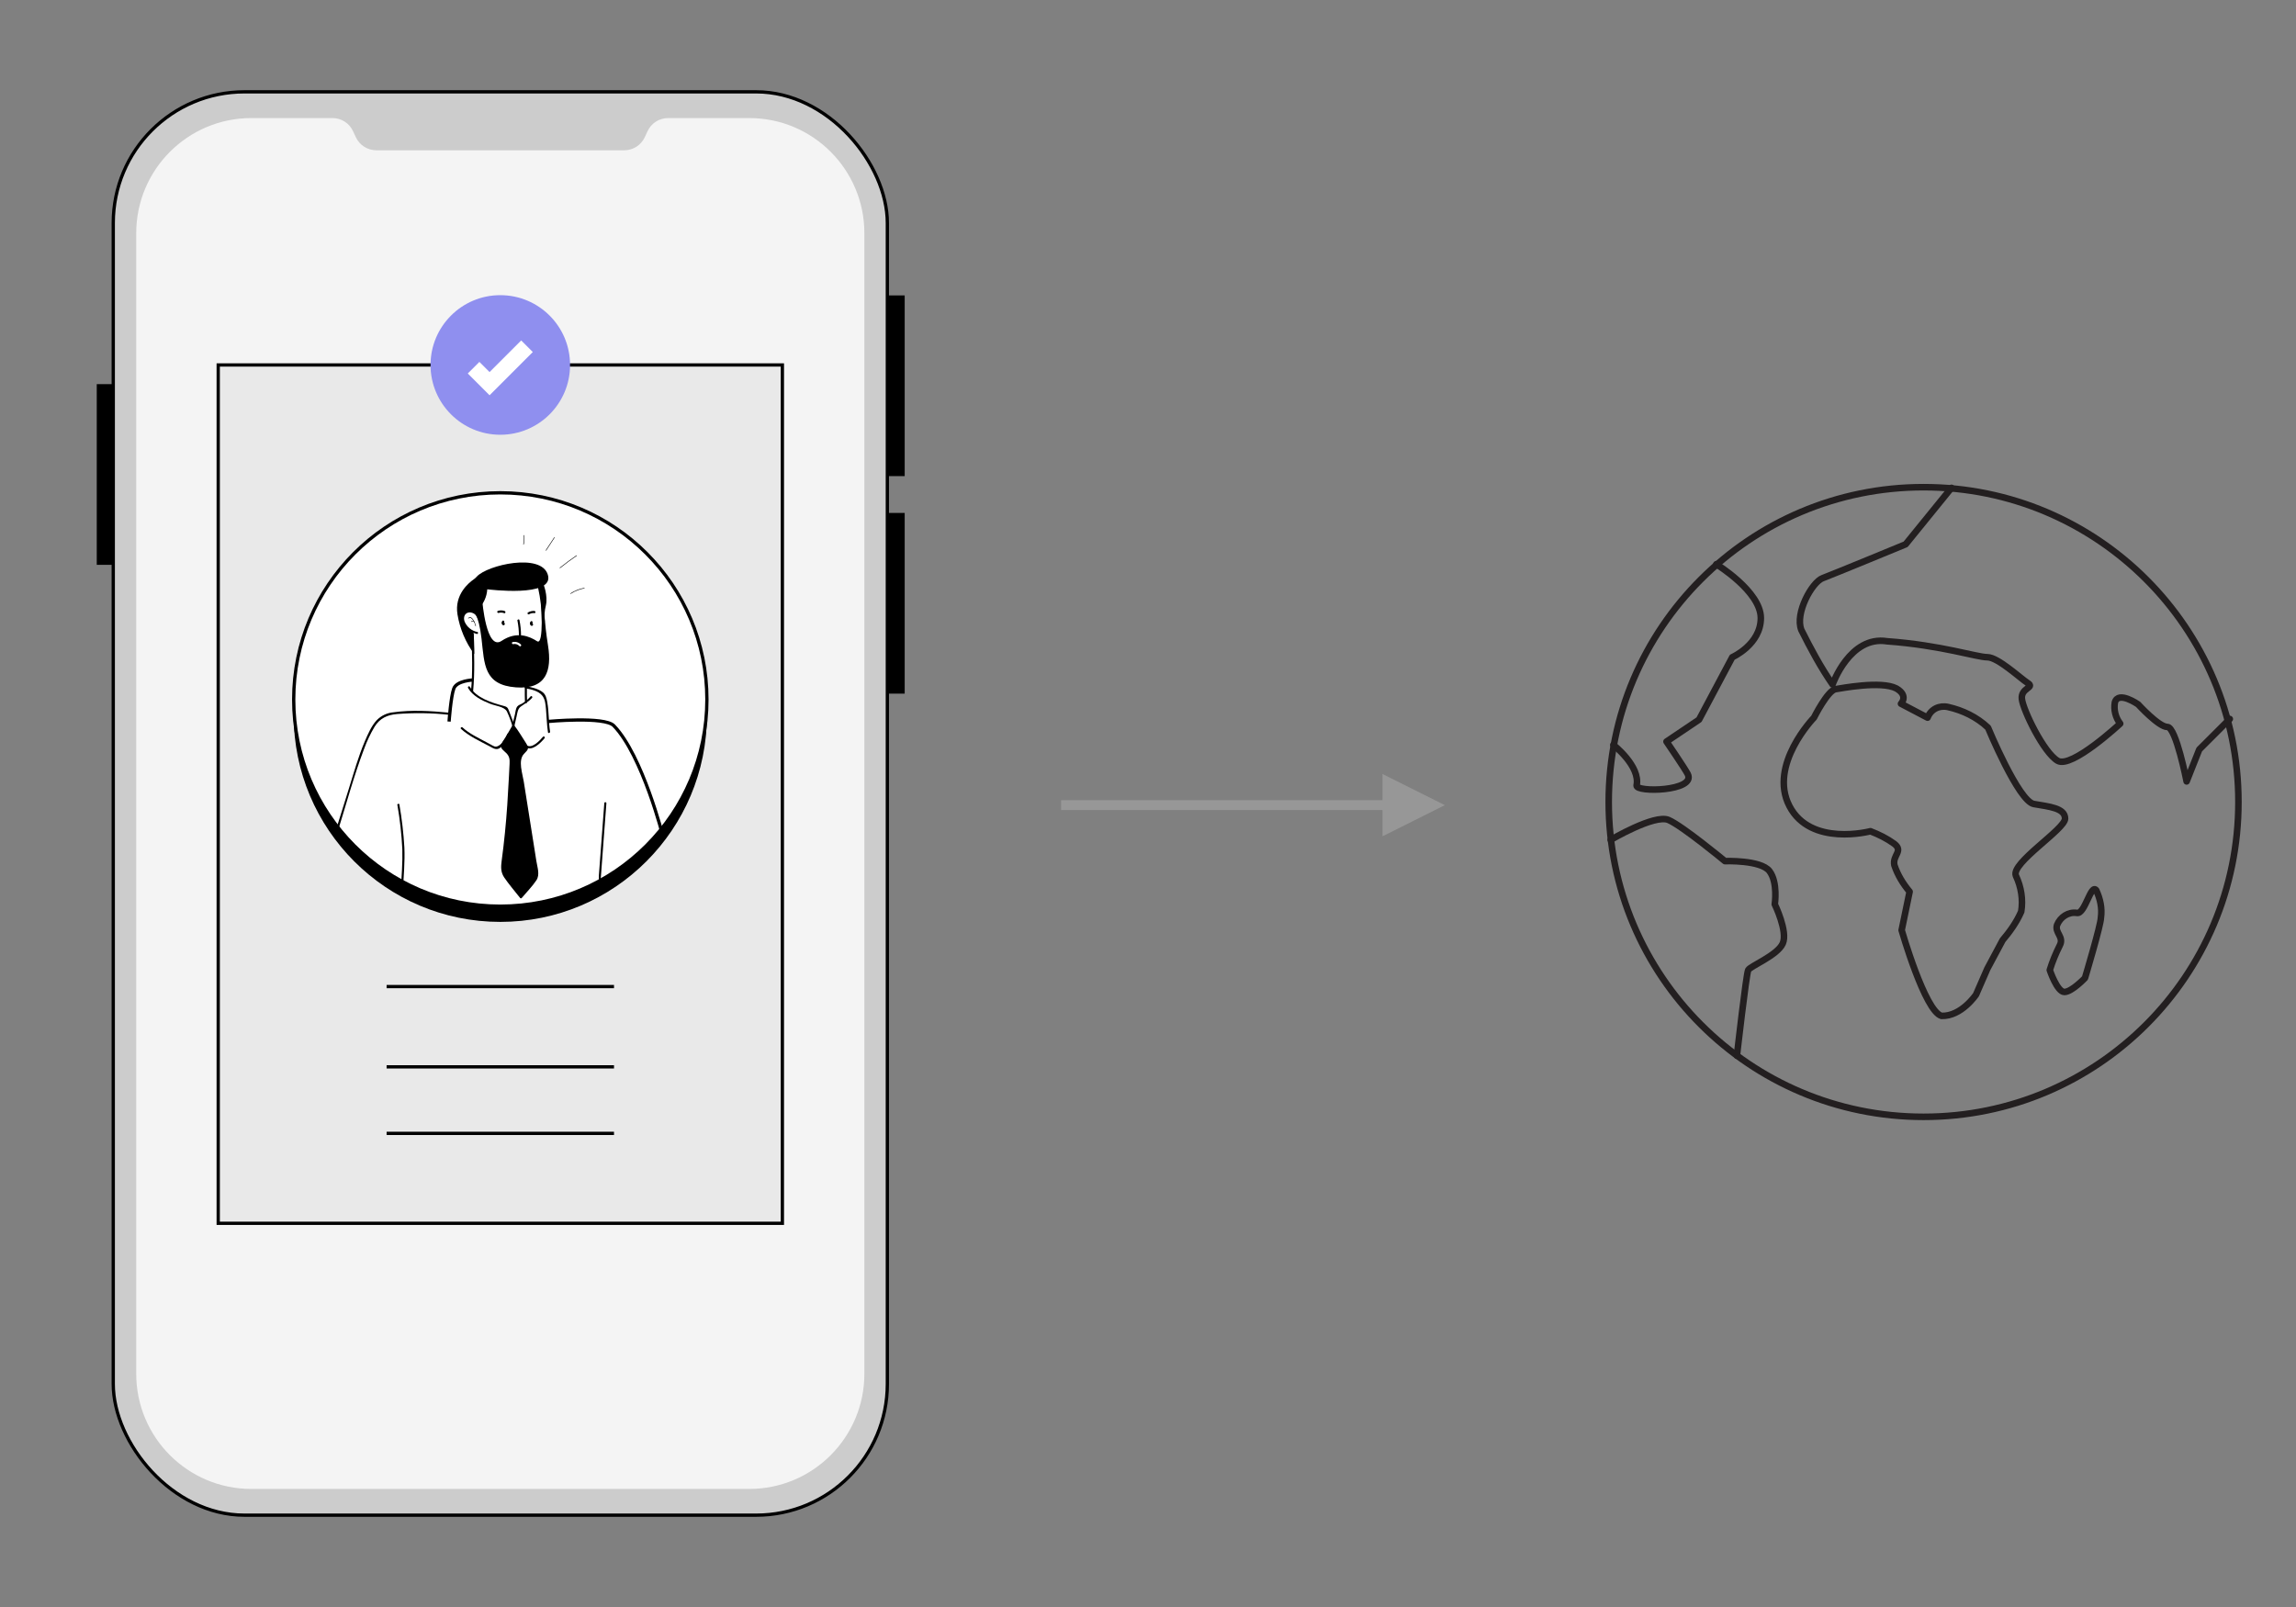 <?xml version="1.0" encoding="UTF-8"?>
<svg width="700px" height="490px" viewBox="0 0 700 490" version="1.1" xmlns="http://www.w3.org/2000/svg" xmlns:xlink="http://www.w3.org/1999/xlink">
    <rect x="0" y="0" width="700" height="490" fill="#808080" stroke="none"/>
    <title>industry</title>
    <g id="industry" stroke="none" stroke-width="1" fill="none" fill-rule="evenodd">
        <g id="Group-4" transform="translate(485, 144)">
            <g id="continents" transform="translate(0, 0)">
                <g id="Layer_1">
                    <rect id="Rectangle" x="0" y="0" width="202" height="202"></rect>
                </g>
                <g id="Layer_2" transform="translate(5.459, 4.55)" stroke="#231F20" stroke-linecap="round" stroke-linejoin="round" stroke-width="2">
                    <g id="Group_430">
                        <circle id="Ellipse_169" cx="95.995" cy="95.995" r="95.995"></circle>
                        <path d="M32.809,23.493 C32.809,23.493 46.378,31.796 46.378,39.897 C46.378,47.998 37.669,51.846 37.669,51.846 L27.543,70.883 L17.619,77.566 C17.619,77.566 23.29,85.869 24.1,87.49 C26.733,92.755 8.101,93.16 8.506,90.932 C9.721,85.059 1.418,78.579 1.418,78.579" id="Path_1169"></path>
                        <path d="M0.608,107.539 C0.608,107.539 13.974,99.641 18.227,101.464 C22.48,103.286 35.441,114.02 35.441,114.02 C35.441,114.02 46.378,113.615 49.01,117.058 C51.643,120.501 50.631,127.184 50.631,127.184 C50.631,127.184 54.681,135.487 53.061,139.133 C51.441,142.778 43.137,146.018 42.53,147.234 C41.922,148.449 39.087,173.359 39.087,173.359" id="Path_1170"></path>
                        <path d="M69.263,61.567 C66.832,61.769 62.579,70.275 62.579,70.275 C62.579,70.275 48.605,84.654 55.086,97.211 C61.567,109.767 79.794,104.906 79.794,104.906 C82.427,105.919 84.857,107.134 87.085,108.754 C89.92,110.982 86.477,112.197 87.085,115.235 C88.097,118.273 89.717,120.906 91.743,123.336 L89.312,135.082 C89.312,135.082 96.401,159.79 101.464,161.208 C107.539,161.41 111.995,154.727 111.995,154.727 L115.438,146.829 L120.096,138.12 C122.323,135.487 124.349,132.652 125.766,129.412 C126.374,125.766 125.766,121.918 124.146,118.475 C122.526,114.628 139.133,104.299 139.133,101.059 C139.133,97.818 134.272,97.413 129.614,96.603 C124.956,95.793 115.64,73.313 115.64,73.313 C112.197,70.073 107.944,68.047 103.489,67.035 C100.856,66.427 98.223,67.642 97.211,70.275 L89.11,66.022 C89.11,66.022 91.54,63.592 87.692,61.364 C83.034,58.934 70.68,61.364 69.263,61.567 Z" id="Path_1171"></path>
                        <path d="M148.651,122.931 C149.866,125.564 150.474,128.399 150.069,131.234 C150.069,133.462 145.208,149.664 145.208,149.664 C145.208,149.664 141.158,153.917 138.93,153.917 C136.702,153.917 134.475,147.234 134.475,147.234 C135.285,144.601 136.297,142.171 137.513,139.74 C138.93,137.107 135.892,135.892 136.702,133.462 C137.715,131.032 140.145,129.412 142.778,129.817 C145.208,130.222 147.031,120.703 148.651,122.931 Z" id="Path_1172"></path>
                        <path d="M104.501,0.203 L90.527,17.417 C90.527,17.417 68.452,26.53 65.212,27.746 C61.972,28.961 56.706,38.479 58.731,43.542 C61.567,49.213 64.605,54.884 68.25,60.149 C68.25,60.149 73.516,45.162 84.857,46.985 C101.464,48.2 112.197,51.846 115.438,51.846 C118.678,51.846 125.564,58.326 127.791,59.744 C130.019,61.162 125.564,61.162 125.969,64.605 C126.374,68.047 132.652,81.009 136.905,83.439 C141.158,85.869 155.942,72.098 155.942,72.098 C154.524,70.275 153.917,67.845 154.322,65.617 C155.334,61.972 161.41,66.225 161.41,66.225 C161.41,66.225 167.688,73.11 170.321,73.11 C172.954,73.11 176.194,89.717 176.194,89.717 L180.042,79.996 L189.358,70.68" id="Path_1173"></path>
                    </g>
                </g>
            </g>
        </g>
        <g id="Group-3" transform="translate(30, 28)">
            <rect id="Rectangle" fill="#CCCCCC" fill-rule="nonzero" x="4.531" y="0" width="236" height="434" rx="40"></rect>
            <rect id="Rectangle" stroke="#000000" x="4.531" y="0" width="236" height="434" rx="40"></rect>
            <path d="M198.444,8 L173.684,8 C171.002,8 168.563,9.556 167.434,11.992 L166.575,13.834 C165.443,16.267 163.005,17.824 160.324,17.825 L84.738,17.825 C82.057,17.824 79.619,16.267 78.488,13.834 L77.629,11.992 C76.501,9.555 74.061,8 71.378,8 L46.619,8 C27.243,8 11.535,23.721 11.531,43.117 L11.531,390.883 C11.535,410.279 27.243,426 46.619,426 L198.444,426 C217.819,426 233.528,410.279 233.531,390.883 L233.531,43.117 C233.528,23.721 217.819,8 198.444,8 L198.444,8 Z" id="Path" fill="#F4F4F4" fill-rule="nonzero"></path>
            <g id="Group" transform="translate(0, 62.579)" fill="#000000" fill-rule="nonzero" stroke="#000000">
                <polygon id="Path" points="241.08 0 245.319 0 245.319 54.096 241.08 54.096"></polygon>
                <polygon id="Path" points="241.08 66.325 245.319 66.325 245.319 120.421 241.08 120.421"></polygon>
                <polygon id="Path" points="0 27.051 4.239 27.051 4.239 81.147 0 81.147"></polygon>
            </g>
            <g id="Group-2" transform="translate(36.531, 62)">
                <polygon id="Path" fill="#E9E9E9" fill-rule="nonzero" points="0 21.282 172 21.282 172 282.346 0 282.346"></polygon>
                <ellipse id="Oval" fill="#000000" fill-rule="nonzero" cx="86" cy="128.075" rx="62.988" ry="63.025"></ellipse>
                <ellipse id="Oval" fill="#FFFFFF" fill-rule="nonzero" cx="86" cy="123.285" rx="62.988" ry="63.025"></ellipse>
                <g id="Group" transform="translate(0, 21.282)" stroke="#000000">
                    <polygon id="Path" points="0 0 172 0 172 261.718 0 261.718"></polygon>
                    <ellipse id="Oval" cx="86" cy="102.004" rx="62.988" ry="63.025"></ellipse>
                    <line x1="51.337" y1="189.539" x2="120.663" y2="189.539" id="Path"></line>
                    <line x1="51.337" y1="234.301" x2="120.663" y2="234.301" id="Path"></line>
                    <line x1="51.337" y1="214.018" x2="120.663" y2="214.018" id="Path"></line>
                </g>
                <path d="M97.529,89.282 C98.251,92.527 98.627,95.839 98.65,99.163 C98.839,102.116 98.839,105.078 98.65,108.031 C98.362,110.878 97.234,113.59 94.549,114.943 C91.454,116.501 87.775,115.796 85.026,113.86 C84.693,113.622 84.385,114.18 84.706,114.417 C89.582,117.842 96.939,116.816 98.804,110.57 C99.727,107.492 99.361,104.062 99.31,100.894 C99.348,96.94 98.946,92.994 98.112,89.128 C98.016,88.731 97.4,88.897 97.471,89.301 L97.529,89.282 Z" id="Path" fill="#000000" fill-rule="nonzero"></path>
                <path d="M86.679,99.304 C86.483,99.476 86.38,99.732 86.404,99.993 C86.429,100.253 86.576,100.486 86.801,100.619 C86.899,100.668 87.013,100.673 87.115,100.634 C87.218,100.595 87.299,100.515 87.339,100.413 C87.442,100.157 87.237,99.881 87.128,99.663 C86.942,99.298 86.391,99.618 86.57,99.99 L86.66,100.163 C86.66,100.272 86.711,100.279 86.743,100.163 L86.936,100.016 L86.878,100.016 L87.121,100.048 C86.974,99.977 87.038,99.811 87.121,99.74 C87.442,99.484 86.987,99.035 86.666,99.285 L86.679,99.304 Z" id="Path" fill="#000000" fill-rule="nonzero"></path>
                <path d="M95.299,99.477 C95.104,99.651 95.004,99.906 95.028,100.165 C95.052,100.425 95.198,100.657 95.42,100.792 C95.519,100.841 95.634,100.847 95.737,100.808 C95.841,100.769 95.923,100.689 95.965,100.587 C96.061,100.33 95.856,100.054 95.747,99.836 C95.568,99.471 95.01,99.791 95.196,100.163 L95.279,100.336 C95.311,100.446 95.337,100.446 95.363,100.336 L95.555,100.189 L95.497,100.189 L95.747,100.221 C95.6,100.144 95.664,99.984 95.747,99.913 C96.074,99.657 95.619,99.208 95.292,99.458 L95.299,99.477 Z" id="Path" fill="#000000" fill-rule="nonzero"></path>
                <path d="M78.944,102.696 C77.212,102.329 75.773,101.129 75.099,99.49 C74.657,98.208 75.131,96.791 76.663,96.72 C77.787,96.76 78.772,97.485 79.143,98.548 C79.31,98.926 79.867,98.599 79.694,98.227 C78.791,96.226 75.42,94.912 74.42,97.586 C73.42,100.26 76.548,102.715 78.797,103.299 C78.974,103.345 79.155,103.239 79.201,103.062 C79.247,102.885 79.141,102.704 78.964,102.658 L78.944,102.696 Z" id="Path" fill="#000000" fill-rule="nonzero"></path>
                <path d="M76.336,98.567 C76.932,97.996 77.573,98.919 77.836,99.368 C78.106,99.836 78.302,100.342 78.419,100.869 C78.419,100.971 78.592,100.926 78.573,100.824 C78.413,100.118 77.368,97.361 76.227,98.451 C76.15,98.522 76.266,98.637 76.336,98.567 L76.336,98.567 Z" id="Path" fill="#000000" fill-rule="nonzero"></path>
                <path d="M77.297,99.593 C77.458,99.24 77.855,99.522 78.009,99.715 C78.073,99.798 78.182,99.682 78.124,99.606 C77.9,99.323 77.362,99.054 77.163,99.516 C77.118,99.606 77.259,99.689 77.297,99.593 L77.297,99.593 Z" id="Path" fill="#000000" fill-rule="nonzero"></path>
                <path d="M77.221,103.395 C77.394,109.198 77.618,115.001 77.067,120.797 C77.028,121.208 77.669,121.201 77.708,120.797 C78.259,115.027 78.034,109.198 77.861,103.395 C77.861,103.218 77.718,103.074 77.541,103.074 C77.364,103.074 77.221,103.218 77.221,103.395 Z" id="Path" fill="#000000" fill-rule="nonzero"></path>
                <path d="M93.581,115.726 C93.479,118.515 93.414,121.317 93.517,124.113 C93.517,124.523 94.158,124.523 94.158,124.113 C94.055,121.317 94.119,118.515 94.222,115.726 C94.222,115.548 94.078,115.405 93.901,115.405 C93.725,115.405 93.581,115.548 93.581,115.726 Z" id="Path" fill="#000000" fill-rule="nonzero"></path>
                <path d="M87.275,115.418 C88.889,116.308 90.566,117.077 92.293,117.72 C92.797,117.855 93.275,118.072 93.709,118.361 C93.786,117.506 93.844,116.634 93.882,115.745 C92.206,116.311 90.398,116.363 88.692,115.892 C88.23,115.738 89.48,116.437 87.48,115.527" id="Path" fill="#000000" fill-rule="nonzero"></path>
                <path d="M87.083,115.713 C88.172,116.277 89.268,116.848 90.39,117.335 C91.466,117.69 92.512,118.132 93.517,118.656 C93.617,118.712 93.739,118.712 93.838,118.656 C93.938,118.599 94.001,118.495 94.004,118.38 C94.081,117.525 94.139,116.653 94.177,115.764 C94.174,115.664 94.126,115.571 94.046,115.511 C93.966,115.451 93.864,115.431 93.767,115.456 C92.717,115.77 91.626,115.926 90.531,115.918 C89.89,115.918 89.185,115.533 88.557,115.572 C88.457,115.575 88.363,115.623 88.303,115.702 C88.242,115.782 88.22,115.885 88.243,115.982 C88.243,116.117 88.352,116.36 88.313,116.02 L88.634,115.7 C88.352,115.7 87.871,115.386 87.621,115.27 C87.243,115.104 86.916,115.655 87.294,115.822 C87.702,116.082 88.157,116.259 88.634,116.341 C88.811,116.341 88.954,116.198 88.954,116.02 C88.954,115.95 88.826,115.565 88.865,115.809 L88.557,116.213 C88.906,116.274 89.25,116.358 89.589,116.463 C90.059,116.54 90.535,116.572 91.011,116.559 C92.003,116.511 92.985,116.35 93.94,116.078 L93.536,115.764 C93.498,116.619 93.44,117.491 93.363,118.38 L93.844,118.098 C92.837,117.579 91.792,117.139 90.717,116.784 C89.589,116.296 88.499,115.726 87.41,115.161 C87.045,114.969 86.718,115.527 87.083,115.713 L87.083,115.713 Z" id="Path" fill="#000000" fill-rule="nonzero"></path>
                <path d="M91.229,99.259 C91.516,100.723 91.667,102.211 91.678,103.703 C91.678,103.88 91.821,104.023 91.998,104.023 C92.175,104.023 92.319,103.88 92.319,103.703 C92.308,102.154 92.15,100.611 91.844,99.093 C91.768,98.689 91.152,98.855 91.204,99.259 L91.229,99.259 Z" id="Path" fill="#000000" fill-rule="nonzero"></path>
                <path d="M85.487,96.887 C86.045,96.729 86.638,96.756 87.179,96.964 C87.57,97.105 87.737,96.489 87.352,96.323 C86.699,96.08 85.984,96.053 85.314,96.246 C85.137,96.293 85.033,96.476 85.08,96.653 C85.128,96.83 85.31,96.935 85.487,96.887 L85.487,96.887 Z" id="Path" fill="#000000" fill-rule="nonzero"></path>
                <path d="M94.754,97.304 C95.257,97.01 95.841,96.884 96.42,96.944 C96.83,96.989 96.824,96.348 96.42,96.303 C95.727,96.237 95.031,96.395 94.433,96.752 C94.3,96.849 94.262,97.03 94.345,97.173 C94.427,97.315 94.604,97.371 94.754,97.304 L94.754,97.304 Z" id="Path" fill="#000000" fill-rule="nonzero"></path>
                <path d="M98.413,93.341 C98.413,93.341 99.393,106.947 97.215,105.524 C95.036,104.1 91.056,102.279 86.385,105.421 C81.713,108.563 80.514,93.238 80.514,93.238 L76.073,96.297 L77.714,96.605 C77.714,96.605 79.38,96.893 80.277,104.754 C81.175,112.616 80.982,118.861 90.787,119.592 C100.034,120.297 101.752,114.462 100.553,106.864 C99.355,99.266 99.406,95.604 99.067,92.443" id="Path" fill="#000000" fill-rule="nonzero"></path>
                <path d="M76.138,119.727 C77.592,122.247 80.29,123.542 82.892,124.587 C84.436,125.228 87.224,125.433 88.019,126.94 C88.687,128.362 89.24,129.835 89.672,131.345 C89.8,131.737 90.415,131.57 90.313,131.172 C89.826,129.678 89.166,128.248 88.653,126.767 C88.262,125.639 87.967,125.485 86.801,125.183 C83.257,124.234 78.675,122.785 76.721,119.412 C76.629,119.264 76.435,119.216 76.285,119.305 C76.134,119.394 76.083,119.588 76.17,119.74 L76.138,119.727 Z" id="Path" fill="#000000" fill-rule="nonzero"></path>
                <path d="M95.234,122.349 C94.513,123.183 93.668,123.901 92.729,124.478 C92.229,124.779 91.505,124.972 91.146,125.453 C90.691,126.094 90.627,127.126 90.46,127.832 L89.659,131.172 C89.563,131.576 90.185,131.743 90.3,131.345 L90.941,128.556 C91.191,127.505 91.261,126.184 92.19,125.485 C93.434,124.561 94.619,123.997 95.677,122.804 C95.952,122.497 95.497,122.041 95.228,122.349 L95.234,122.349 Z" id="Path" fill="#000000" fill-rule="nonzero"></path>
                <path d="M89.986,131.333 C90.819,132.346 91.473,133.628 92.216,134.725 C92.857,135.661 93.498,136.597 94.1,137.572 C94.323,137.937 94.281,138.405 93.998,138.726 C93.222,139.572 92.351,139.873 92.133,140.906 C91.947,142.156 91.993,143.43 92.267,144.663 C93.912,155.03 95.557,165.4 97.202,175.775 C97.323,176.302 97.323,176.85 97.202,177.378 C97.03,177.837 96.766,178.256 96.426,178.609 L92.287,183.578 L87.999,178.077 C87.499,177.503 87.092,176.854 86.795,176.153 C86.365,174.999 86.551,173.717 86.724,172.492 C88.198,162.2 88.704,151.787 89.217,141.4 C89.258,141.121 89.211,140.836 89.082,140.585 C88.313,139.661 87.485,138.787 86.602,137.969 C86,137.405 87.179,136.167 87.455,135.68 C88.301,134.218 89.134,132.769 89.986,131.333 L89.986,131.333 Z" id="Path" fill="#000000" fill-rule="nonzero"></path>
                <path d="M89.762,131.557 C90.806,132.904 91.633,134.417 92.581,135.821 C93.222,136.796 94.126,137.745 93.267,138.976 C92.908,139.502 92.287,139.739 91.985,140.342 C91.511,141.303 91.671,142.611 91.793,143.631 C92.011,145.458 92.357,147.279 92.645,149.1 C93.863,156.795 95.083,164.47 96.305,172.126 L96.747,174.922 C96.888,175.794 97.144,176.846 96.747,177.66 C96.489,178.084 96.186,178.48 95.843,178.84 C95.286,179.519 94.709,180.193 94.145,180.866 C93.748,181.347 92.78,182.944 92.139,182.854 C91.774,182.802 90.858,181.187 90.582,180.853 L88.826,178.603 C88.232,177.926 87.71,177.189 87.269,176.403 C86.692,175.198 86.884,173.838 87.051,172.556 C88.057,165.099 88.685,157.616 89.108,150.114 C89.23,147.933 89.339,145.753 89.448,143.567 C89.512,142.336 89.851,141.06 89.076,140.034 C88.301,139.008 86.32,137.969 87.275,136.514 C88.345,134.885 89.268,133.166 90.268,131.486 C90.479,131.134 89.922,130.813 89.71,131.166 C88.967,132.448 88.243,133.692 87.506,134.962 C87.008,135.615 86.578,136.317 86.224,137.059 C85.872,138.226 87.179,138.937 87.89,139.694 C88.832,140.701 88.89,141.566 88.826,142.945 C88.762,144.323 88.692,145.644 88.621,146.997 C88.474,149.806 88.32,152.608 88.128,155.41 C87.743,161.098 87.186,166.753 86.423,172.396 C86.173,174.262 86.083,175.89 87.173,177.525 C88.659,179.712 90.441,181.744 92.062,183.822 C92.122,183.883 92.204,183.917 92.29,183.917 C92.375,183.917 92.457,183.883 92.517,183.822 C93.991,182.059 95.721,180.327 97.003,178.41 C98.144,176.698 97.292,174.473 97.003,172.594 C96.149,167.204 95.294,161.811 94.44,156.417 L93.158,148.331 C92.774,145.907 91.319,141.823 93.229,139.861 C94.555,138.488 94.895,138.213 93.761,136.462 C92.626,134.712 91.511,132.801 90.21,131.127 C89.96,130.807 89.512,131.236 89.762,131.557 L89.762,131.557 Z" id="Path" fill="#000000" fill-rule="nonzero"></path>
                <path d="M99.015,134.654 C98.061,135.789 95.657,138.386 94.042,137.251 C93.709,137.014 93.402,137.572 93.722,137.809 C95.709,139.2 98.285,136.526 99.49,135.109 C99.752,134.795 99.304,134.34 99.035,134.654 L99.015,134.654 Z" id="Path" fill="#000000" fill-rule="nonzero"></path>
                <path d="M88.192,133.763 C87.551,135.129 86.666,136.847 85.257,137.507 C84.424,137.899 83.866,137.443 83.097,137.033 C82.636,136.789 82.181,136.539 81.726,136.289 C79.278,134.962 76.548,133.724 74.478,131.801 C74.17,131.525 73.715,131.98 74.023,132.256 C76.471,134.5 79.745,135.962 82.655,137.514 C83.763,138.104 84.795,138.892 85.942,138.02 C87.089,137.148 88.089,135.456 88.749,134.077 C88.929,133.705 88.377,133.378 88.192,133.75 L88.192,133.763 Z" id="Path" fill="#000000" fill-rule="nonzero"></path>
                <path d="M101.175,133.096 C100.707,130.127 100.848,127.088 100.323,124.119 C100.13,123.022 99.874,121.83 98.97,121.099 C97.618,120.009 95.523,119.541 93.844,119.239 C93.44,119.169 93.267,119.784 93.671,119.881 C95.407,120.195 97.561,120.637 98.727,122.029 C99.707,123.196 99.791,124.792 99.932,126.28 C100.15,128.607 100.169,130.967 100.534,133.275 C100.598,133.686 101.213,133.513 101.175,133.109 L101.175,133.096 Z" id="Path" fill="#000000" fill-rule="nonzero"></path>
                <path d="M70.37,127.306 C64.84,126.774 58.963,126.414 53.433,127.19 C51.488,127.356 49.669,128.216 48.306,129.614 C46.691,131.384 45.659,133.788 44.73,135.956 C42.731,140.63 41.359,145.574 39.847,150.409 L35.919,162.97 C35.797,163.361 36.412,163.528 36.56,163.137 C39.123,154.878 41.411,146.42 44.48,138.335 C45.331,135.983 46.404,133.718 47.685,131.57 C49.28,129.005 51.53,127.985 54.465,127.723 C59.762,127.304 65.087,127.379 70.37,127.947 C70.78,127.992 70.774,127.351 70.37,127.306 Z" id="Path" fill="#000000" fill-rule="nonzero"></path>
                <path d="M89.685,105.998 C90.394,106.705 91.232,107.271 92.152,107.666 C92.524,107.826 92.851,107.274 92.472,107.108 C91.601,106.743 90.808,106.211 90.14,105.543 C90.014,105.417 89.81,105.417 89.685,105.543 C89.559,105.669 89.559,105.873 89.685,105.998 L89.685,105.998 Z" id="Path" fill="#000000" fill-rule="nonzero"></path>
                <path d="M77.663,117.341 C77.663,117.341 72.728,117.515 71.825,119.951 C70.921,122.388 70.383,130.018 70.383,130.018" id="Path" stroke="#000000"></path>
                <path d="M100.547,129.986 C100.547,129.986 117.792,128.364 120.599,131.268 C129.365,140.31 135.633,165.156 135.633,165.156" id="Path" stroke="#000000"></path>
                <path d="M89.941,106.396 C90.629,106.25 91.343,106.473 91.825,106.986 C92.114,107.287 92.562,106.832 92.28,106.537 C91.635,105.859 90.68,105.572 89.768,105.78 C89.364,105.864 89.537,106.479 89.941,106.422 L89.941,106.396 Z" id="Path" fill="#FFFFFF" fill-rule="nonzero"></path>
                <path d="M79.38,95.592 C80.951,94.011 81.893,91.911 82.027,89.686 C82.027,89.686 102.591,92.334 100.502,85.281 C98.503,78.478 82.059,82.267 78.835,85.813 C78.576,86.115 78.281,86.384 77.958,86.615 C76.387,87.685 71.953,91.302 72.946,97.342 C73.667,101.732 75.425,105.887 78.073,109.461 C78.073,109.461 78.028,102.78 77.759,102.517 C77.49,102.254 73.914,100.689 74.67,97.868 C75.426,95.047 78.515,97.137 78.515,97.137 L79.38,95.592 Z" id="Path" fill="#000000" fill-rule="nonzero"></path>
                <path d="M99.041,87.897 C99.131,88 100.592,91.584 99.893,94.617 C99.471,96.262 99.358,97.971 99.56,99.657 L98.887,96.111 C98.887,96.111 98.291,89.288 97.606,88.487" id="Path" fill="#000000" fill-rule="nonzero"></path>
                <path d="M54.631,155.481 C55.409,159.949 55.91,164.461 56.131,168.991 C56.252,173.165 55.881,177.327 55.663,181.514 C55.663,181.93 56.304,181.93 56.304,181.514 C56.528,177.147 56.945,172.748 56.752,168.375 C56.496,163.996 55.989,159.635 55.234,155.314 C55.176,154.903 54.554,155.077 54.593,155.481 L54.631,155.481 Z" id="Path" fill="#000000" fill-rule="nonzero"></path>
                <path d="M117.708,154.916 L116.754,167.606 L116.299,173.64 L116.062,176.814 C116.062,177.179 115.914,180.795 116.004,180.744 C116.363,180.552 116.042,180 115.677,180.193 L115.587,180.244 C115.463,180.317 115.403,180.464 115.44,180.603 C115.447,180.786 115.567,180.944 115.741,181.001 C115.866,181.072 116.024,181.051 116.126,180.949 C116.504,180.59 116.452,180.186 116.491,179.667 C116.574,178.609 116.651,177.551 116.728,176.493 L117.273,169.196 L118.343,154.916 C118.343,154.506 117.702,154.506 117.702,154.916 L117.708,154.916 Z" id="Path" fill="#000000" fill-rule="nonzero"></path>
                <path d="M109.217,79.343 C107.474,80.523 105.778,81.776 104.129,83.101 C104.046,83.165 104.161,83.28 104.245,83.216 C105.877,81.9 107.562,80.653 109.301,79.478 C109.384,79.42 109.301,79.286 109.217,79.343 Z" id="Path" fill="#000000" fill-rule="nonzero"></path>
                <path d="M107.481,91.052 C108.744,90.232 110.158,89.672 111.64,89.404 C111.742,89.404 111.697,89.231 111.601,89.25 C110.104,89.521 108.676,90.085 107.397,90.911 C107.308,90.968 107.397,91.109 107.481,91.052 L107.481,91.052 Z" id="Path" fill="#000000" fill-rule="nonzero"></path>
                <path d="M102.418,73.861 L99.855,77.785 C99.797,77.869 99.938,77.952 99.996,77.862 L102.559,73.938 C102.617,73.855 102.476,73.771 102.418,73.861 Z" id="Path" fill="#000000" fill-rule="nonzero"></path>
                <path d="M93.152,73.239 C93.255,74.141 93.203,75.054 92.998,75.938 C92.998,76.041 93.132,76.086 93.152,75.983 C93.362,75.084 93.416,74.156 93.312,73.239 C93.312,73.136 93.139,73.136 93.152,73.239 Z" id="Path" fill="#000000" fill-rule="nonzero"></path>
                <ellipse id="Oval" fill="#8F8FEF" fill-rule="nonzero" cx="86" cy="21.282" rx="21.269" ry="21.282"></ellipse>
                <polyline id="Path" stroke="#FFFFFF" stroke-width="5" points="77.855 22.115 82.725 26.989 94.139 15.569"></polyline>
            </g>
        </g>
        <path id="Line" d="M421.5,236 L440.5,245.5 L421.5,255 L421.5,247 L323.5,247 L323.5,244 L421.5,244 L421.5,236 Z" fill="#979797" fill-rule="nonzero"></path>
    </g>
</svg>